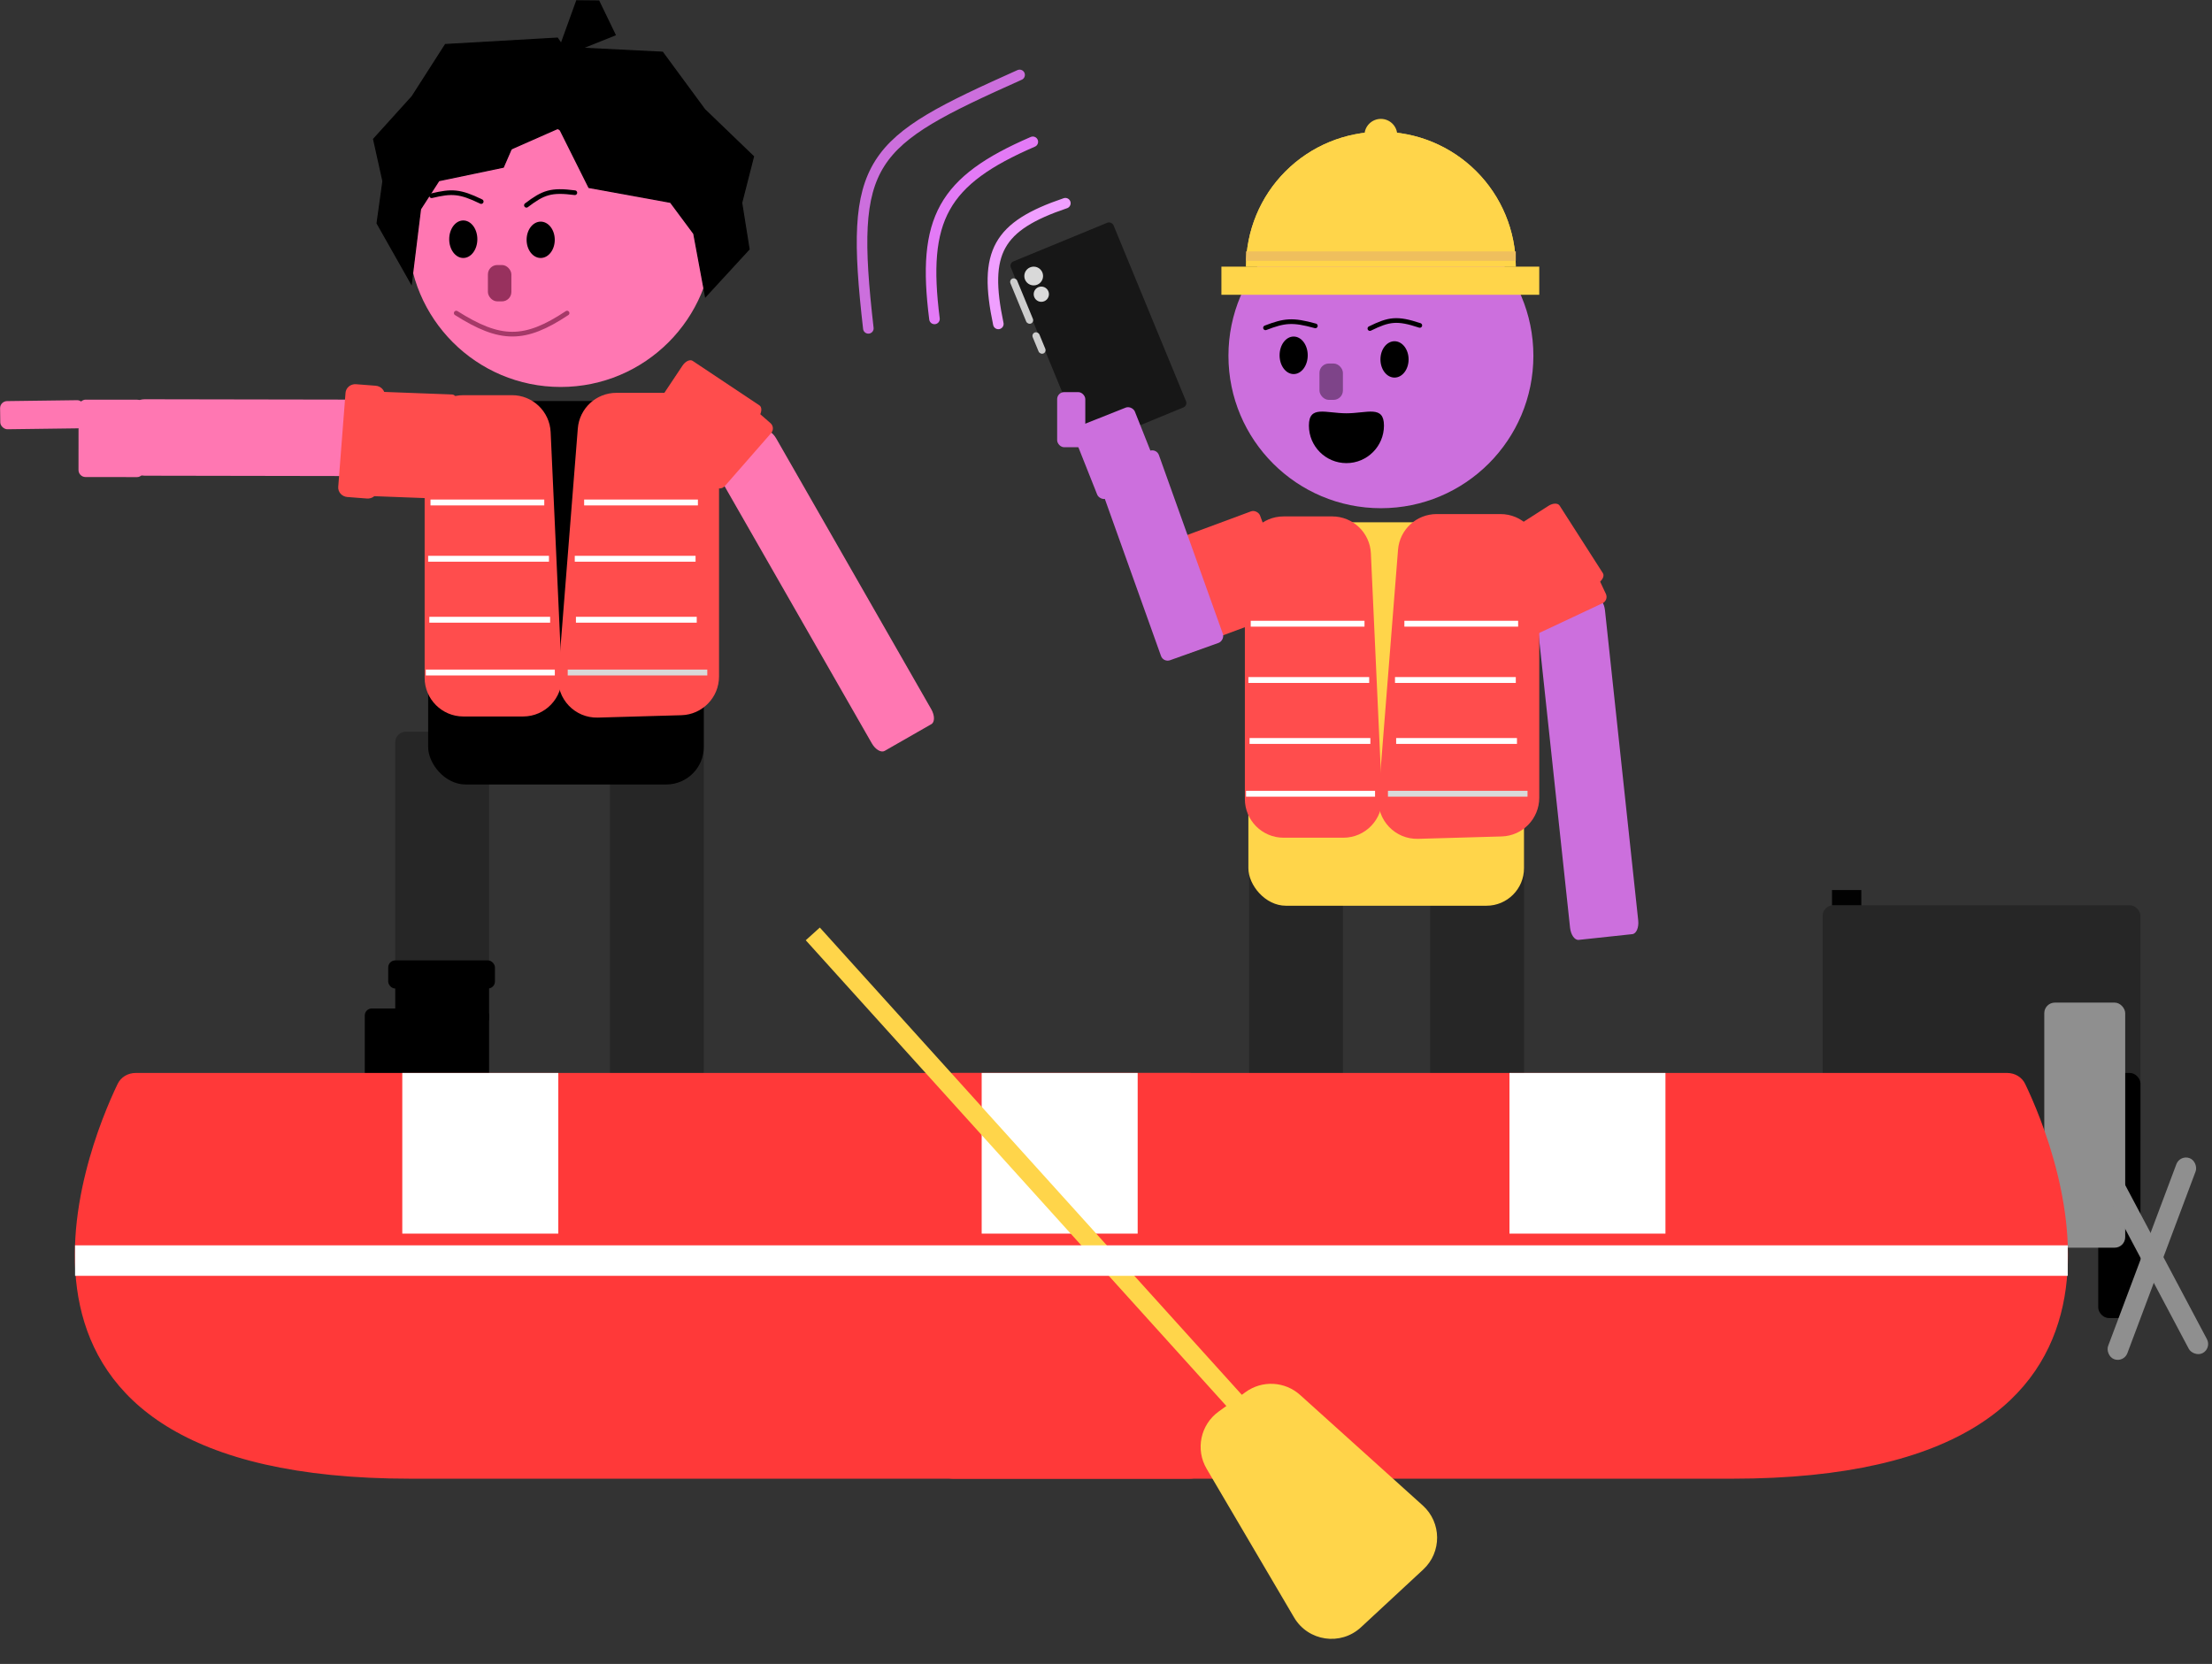 <svg width="1886" height="1419" viewBox="0 0 1886 1419" fill="none" xmlns="http://www.w3.org/2000/svg">
<rect x="0" y="0" width="1886" height="1419" fill="#333333" stroke="none"/>
<rect x="1554" y="772" width="271" height="209" rx="9" fill="#262626"/>
<rect x="1789" y="915" width="36" height="209" rx="9" fill="black"/>
<rect x="1743" y="855" width="69" height="209" rx="9" fill="#8F8F8F"/>
<rect x="1810.76" y="1162.18" width="17.525" height="183.135" rx="8.762" transform="rotate(-159.425 1810.76 1162.18)" fill="#8F8F8F"/>
<rect x="1885.8" y="1149.78" width="17.525" height="183.135" rx="8.762" transform="rotate(152.067 1885.8 1149.78)" fill="#8F8F8F"/>
<rect x="311" y="860" width="106" height="92" rx="6" fill="black"/>
<rect x="515.055" y="919" width="91" height="24" rx="6" fill="#FFD54A"/>
<rect x="520.055" y="597" width="80" height="346" rx="8" fill="#262626"/>
<rect x="520.055" y="931" width="80" height="45" rx="8" fill="#FFD54A"/>
<rect x="507.055" y="960" width="106" height="92" rx="6" fill="#FFD54A"/>
<path d="M100.252 924.418C103.095 918.492 109.086 915 115.659 915H1014C1023.94 915 1032 923.059 1032 933V1243C1032 1252.94 1023.95 1261 1014.01 1261C949.928 1261 716.818 1261 350.14 1261C-41.866 1261 73.674 979.833 100.252 924.418Z" fill="#FF3939"/>
<rect x="343" y="915" width="133" height="137" fill="white"/>
<path d="M1396.78 784.931L1368.43 520.371C1367.78 514.283 1364.47 509.646 1361.03 510.015L1315.37 514.906C1311.93 515.274 1309.67 520.508 1310.32 526.596L1338.67 791.156C1339.32 797.244 1342.63 801.881 1346.07 801.512L1391.73 796.621C1395.17 796.252 1397.43 791.019 1396.78 784.931Z" fill="#CC6FDD"/>
<path d="M1356.12 492.708L1301.82 518.228C1298.82 519.637 1297.53 523.211 1298.94 526.21L1304.05 537.071C1305.46 540.07 1309.03 541.358 1312.03 539.949L1366.33 514.429C1369.33 513.02 1370.62 509.446 1369.21 506.447L1364.11 495.587C1362.7 492.588 1359.12 491.299 1356.12 492.708Z" fill="#FF4D4D"/>
<path d="M1366.67 488.803L1329.76 431.166C1328.28 428.865 1324.03 428.957 1320.26 431.372L1258.83 470.721C1255.06 473.135 1253.2 476.958 1254.67 479.259L1291.58 536.896C1293.06 539.197 1297.31 539.105 1301.08 536.69L1362.52 497.342C1366.29 494.927 1368.15 491.104 1366.67 488.803Z" fill="#FF4D4D"/>
<rect x="860.35" y="224.445" width="94.661" height="170.346" rx="4" transform="rotate(-22.391 860.35 224.445)" fill="#171717"/>
<rect x="860.35" y="238.732" width="6.156" height="41.479" rx="3.078" transform="rotate(-22.391 860.35 238.732)" fill="#CDCDCD"/>
<rect x="879.35" y="284.732" width="6.156" height="19.355" rx="3.078" transform="rotate(-22.391 879.35 284.732)" fill="#CDCDCD"/>
<circle cx="881.35" cy="235.387" r="8" fill="#D9D9D9"/>
<circle cx="887.85" cy="250.887" r="6.5" fill="#D9D9D9"/>
<path d="M740.373 280.027C723.744 135.002 740.095 121.759 869.347 63.887" stroke="#CC6FDD" stroke-width="9" stroke-linecap="round"/>
<path d="M796.762 271.968C785.85 186.636 803.949 154.053 880.609 120.936" stroke="#E37AF6" stroke-width="9" stroke-linecap="round"/>
<path d="M851.201 276.233C838.325 215.054 850.662 192.847 908.35 173.294" stroke="#F09FFF" stroke-width="9" stroke-linecap="round"/>
<rect x="1219.4" y="700.387" width="80" height="346" rx="8" fill="#262626"/>
<rect x="1065" y="706" width="80" height="346" rx="8" fill="#262626"/>
<circle cx="1177.4" cy="303.387" r="130" fill="#CC6FDD"/>
<path d="M1121.49 277.891C1101.97 272.495 1095.21 273.326 1079 279.546" stroke="black" stroke-width="4" stroke-linecap="round"/>
<path d="M1210.55 277.502C1191.09 271.048 1184.31 272.182 1168 280.171" stroke="black" stroke-width="4" stroke-linecap="round"/>
<ellipse cx="1103" cy="303" rx="12" ry="16" fill="black"/>
<ellipse cx="1189" cy="306.5" rx="12" ry="15.5" fill="black"/>
<path d="M1292.4 227.387C1292.4 196.887 1280.29 167.636 1258.72 146.07C1237.15 124.503 1207.9 112.387 1177.4 112.387C1146.9 112.387 1117.65 124.503 1096.09 146.07C1074.52 167.636 1062.4 196.887 1062.4 227.387L1177.4 227.387H1292.4Z" fill="#FFD54A"/>
<path d="M1292.4 227.387C1292.4 196.887 1280.29 167.636 1258.72 146.07C1237.15 124.503 1207.9 112.387 1177.4 112.387C1146.9 112.387 1117.65 124.503 1096.09 146.07C1074.52 167.636 1062.4 196.887 1062.4 227.387L1177.4 227.387H1292.4Z" fill="#FFD54A"/>
<path d="M1191.35 115.387C1191.35 111.674 1189.87 108.113 1187.25 105.488C1184.62 102.862 1181.06 101.387 1177.35 101.387C1173.64 101.387 1170.08 102.862 1167.45 105.488C1164.82 108.113 1163.35 111.674 1163.35 115.387L1177.35 115.387H1191.35Z" fill="#FFD54A"/>
<rect x="1041.4" y="227.387" width="271" height="24" fill="#FFD54A"/>
<rect x="1062.4" y="214.387" width="230" height="8" fill="#EFBF5D"/>
<rect x="1064.4" y="445.387" width="235" height="327" rx="32" fill="#FFD54A"/>
<rect x="998.459" y="456.943" width="99.076" height="26.088" rx="6" transform="rotate(69.666 998.459 456.943)" fill="#FF4D4D"/>
<rect x="1103.82" y="519.156" width="103.264" height="90.82" rx="6" transform="rotate(159.666 1103.82 519.156)" fill="#FF4D4D"/>
<rect x="989.764" y="406.723" width="56" height="66" rx="6" transform="rotate(158.331 989.764 406.723)" fill="#CC6FDD"/>
<rect x="986.08" y="382.387" width="173.982" height="56" rx="6" transform="rotate(70.325 986.08 382.387)" fill="#CC6FDD"/>
<path d="M1061.4 473.387C1061.4 455.162 1076.18 440.387 1094.4 440.387H1135.88C1153.52 440.387 1168.04 454.261 1168.84 471.883L1178.33 679.883C1179.19 698.679 1164.18 714.387 1145.36 714.387H1094.4C1076.18 714.387 1061.4 699.612 1061.4 681.387V473.387Z" fill="#FF4D4D"/>
<path d="M1192 468.784C1193.36 451.621 1207.68 438.387 1224.9 438.387H1279.4C1297.63 438.387 1312.4 453.162 1312.4 471.387V680.316C1312.4 698.175 1298.2 712.793 1280.35 713.303L1209.14 715.337C1189.52 715.898 1173.76 699.313 1175.3 679.747L1192 468.784Z" fill="#FF4D4D"/>
<rect x="1065.4" y="629.387" width="103" height="5" fill="white"/>
<rect x="1062.4" y="674.387" width="110" height="5" fill="white"/>
<rect x="1183.4" y="674.387" width="119" height="5" fill="#D9D9D9"/>
<rect x="1190.4" y="629.387" width="103" height="5" fill="white"/>
<rect x="1064.4" y="577.387" width="103" height="5" fill="white"/>
<rect x="1189.4" y="577.387" width="103" height="5" fill="white"/>
<rect x="1066.4" y="529.387" width="97" height="5" fill="white"/>
<rect x="1197.4" y="529.387" width="97" height="5" fill="white"/>
<rect x="901.35" y="334.387" width="24" height="47" rx="6" fill="#CC6FDD"/>
<rect width="56" height="66" rx="6" transform="matrix(-1 -0.001 -0.001 1 122.99 340.866)" fill="#FF77B2"/>
<rect width="24" height="71.881" rx="6" transform="matrix(0.013 1 1 -0.013 0 342.135)" fill="#FF77B2"/>
<path d="M123.465 340.483L372.337 340.905C378.064 340.915 382.702 344.05 382.695 347.907L382.608 399.124C382.602 402.981 377.954 406.1 372.227 406.09L123.355 405.668C117.628 405.658 112.99 402.523 112.997 398.666L113.084 347.449C113.09 343.592 117.738 340.473 123.465 340.483Z" fill="#FF77B2"/>
<path d="M328.086 337.612L321.871 417.77C321.528 422.197 317.502 425.495 312.879 425.137L296.138 423.839C291.515 423.481 288.046 419.601 288.389 415.174L294.603 335.016C294.947 330.589 298.973 327.291 303.596 327.649L320.337 328.947C324.96 329.305 328.429 333.185 328.086 337.612Z" fill="#FF4D4D"/>
<path d="M317.123 333.821L385.519 336.407C388.249 336.51 390.326 340.22 390.157 344.694L387.401 417.599C387.232 422.073 384.881 425.616 382.151 425.513L313.755 422.928C311.024 422.825 308.948 419.114 309.117 414.64L311.872 341.735C312.042 337.261 314.392 333.718 317.123 333.821Z" fill="#FF4D4D"/>
<rect x="337" y="624" width="80" height="219" rx="9" fill="#262626"/>
<rect x="337" y="831" width="80" height="45" rx="8" fill="black"/>
<circle cx="478.055" cy="200" r="130" fill="#FF77B2"/>
<path d="M410.282 171.867C391.983 162.994 385.158 162.814 368.011 166.905" stroke="black" stroke-width="4" stroke-linecap="round"/>
<path d="M490.111 164.341C469.776 161.705 463.341 164.105 448.843 175.051" stroke="black" stroke-width="4" stroke-linecap="round"/>
<ellipse cx="395" cy="204" rx="12" ry="16" fill="black"/>
<ellipse cx="461" cy="204.5" rx="12" ry="15.5" fill="black"/>
<rect x="416" y="226" width="20" height="31" rx="8" fill="#98315E"/>
<rect x="1125" y="310" width="20" height="31" rx="8" fill="#7E4489"/>
<path d="M389 267C426.741 290.881 447.329 290.983 483.5 267" stroke="#A53968" stroke-width="4" stroke-linecap="round"/>
<rect x="365.055" y="342" width="235" height="327" rx="32" fill="black"/>
<rect x="331" y="819" width="91" height="24" rx="6" fill="black"/>
<path d="M362.055 370C362.055 351.775 376.829 337 395.055 337H436.526C454.166 337 468.688 350.874 469.492 368.496L478.981 576.496C479.838 595.292 464.831 611 446.015 611H395.055C376.829 611 362.055 596.225 362.055 578V370Z" fill="#FF4D4D"/>
<path d="M492.649 365.397C494.007 348.235 508.331 335 525.546 335H580.055C598.28 335 613.055 349.775 613.055 368V576.929C613.055 594.788 598.848 609.406 580.997 609.916L509.794 611.95C490.175 612.511 474.406 595.926 475.954 576.36L492.649 365.397Z" fill="#FF4D4D"/>
<rect x="366.055" y="526" width="103" height="5" fill="white"/>
<rect x="363.055" y="571" width="110" height="5" fill="white"/>
<rect x="484.055" y="571" width="119" height="5" fill="#D9D9D9"/>
<rect x="491.055" y="526" width="103" height="5" fill="white"/>
<rect x="365.055" y="474" width="103" height="5" fill="white"/>
<rect x="490.055" y="474" width="103" height="5" fill="white"/>
<rect x="367.055" y="426" width="97" height="5" fill="white"/>
<rect x="498.055" y="426" width="97" height="5" fill="white"/>
<path d="M794.018 604.813L661.817 373.907C658.775 368.593 653.876 365.679 650.874 367.397L611.023 390.213C608.022 391.931 608.055 397.632 611.097 402.945L743.299 633.852C746.341 639.165 751.24 642.08 754.242 640.362L794.093 617.546C797.094 615.827 797.061 610.127 794.018 604.813Z" fill="#FF77B2"/>
<path d="M639.431 353.518L599.948 398.696C597.768 401.192 598.023 404.982 600.518 407.163L609.554 415.059C612.049 417.24 615.839 416.985 618.02 414.49L657.503 369.311C659.683 366.816 659.428 363.025 656.933 360.845L647.897 352.948C645.402 350.768 641.612 351.023 639.431 353.518Z" fill="#FF4D4D"/>
<path d="M647.526 345.704L590.572 307.744C588.298 306.229 584.442 308.02 581.959 311.745L541.497 372.454C539.014 376.179 538.844 380.428 541.118 381.943L598.071 419.903C600.345 421.419 604.201 419.627 606.684 415.902L647.147 355.193C649.63 351.468 649.8 347.219 647.526 345.704Z" fill="#FF4D4D"/>
<path d="M1726.75 924.418C1723.91 918.492 1717.91 915 1711.34 915H813C803.058 915 795 923.059 795 933V1243C795 1252.94 803.047 1261 812.988 1261C877.072 1261 1110.18 1261 1476.86 1261C1868.87 1261 1753.33 979.833 1726.75 924.418Z" fill="#FF3939"/>
<rect x="837" y="915" width="133" height="137" fill="white"/>
<rect x="1287" y="915" width="133" height="137" fill="white"/>
<path d="M1180 362.94C1180 380.613 1165.67 394.94 1148 394.94C1130.33 394.94 1116 380.613 1116 362.94C1116 345.267 1130.33 352.44 1148 352.44C1165.67 352.44 1180 345.267 1180 362.94Z" fill="black"/>
<path d="M501.435 70.561L483.742 113.808L449.727 96.554L449.253 96.314L449.041 96.801L429.144 142.563L374.397 154.011L374.193 154.054L374.08 154.229L358.58 178.229L358.518 178.325L358.504 178.438L350.688 241.935L321.518 190.399L326.495 154.568L326.508 154.479L326.488 154.392L318.544 118.643L351.371 82.335L351.398 82.305L351.421 82.269L379.783 37.984L475.247 32.515L501.435 70.561Z" fill="black" stroke="black"/>
<path d="M410.584 80.496L433.039 128.264L476.279 109.175L476.715 108.982L476.929 109.409L502.143 159.879L571.543 172.508L571.737 172.543L571.855 172.702L591.483 199.151L591.552 199.244L591.573 199.357L601.521 252.925L638.67 212.513L632.376 173.079L632.359 172.977L632.385 172.876L642.444 133.484L600.865 93.462L600.835 93.433L600.81 93.398L564.861 44.548L443.79 38.512L410.584 80.496Z" fill="black" stroke="black"/>
<rect x="1052.88" y="1207.04" width="545.951" height="16.169" transform="rotate(-132.08 1052.88 1207.04)" fill="#FFD54A"/>
<path d="M1028.79 1252.52C1019.12 1236.08 1023.54 1214.98 1038.99 1203.79L1062.05 1187.11C1076.18 1176.88 1095.55 1177.91 1108.51 1189.6L1213.09 1283.85C1229.24 1298.4 1229.42 1323.67 1213.48 1338.46L1160.41 1387.7C1143.08 1403.78 1115.33 1399.71 1103.35 1379.33L1028.79 1252.52Z" fill="#FFD54A"/>
<rect x="64" y="1062" width="1699" height="26" fill="white"/>
<rect x="1562" y="759" width="25" height="13" fill="#020202"/>
<path d="M525.201 30.017L473 50.998L491.357 0.169L510.856 0.353L525.201 30.017Z" fill="black"/>
</svg>
